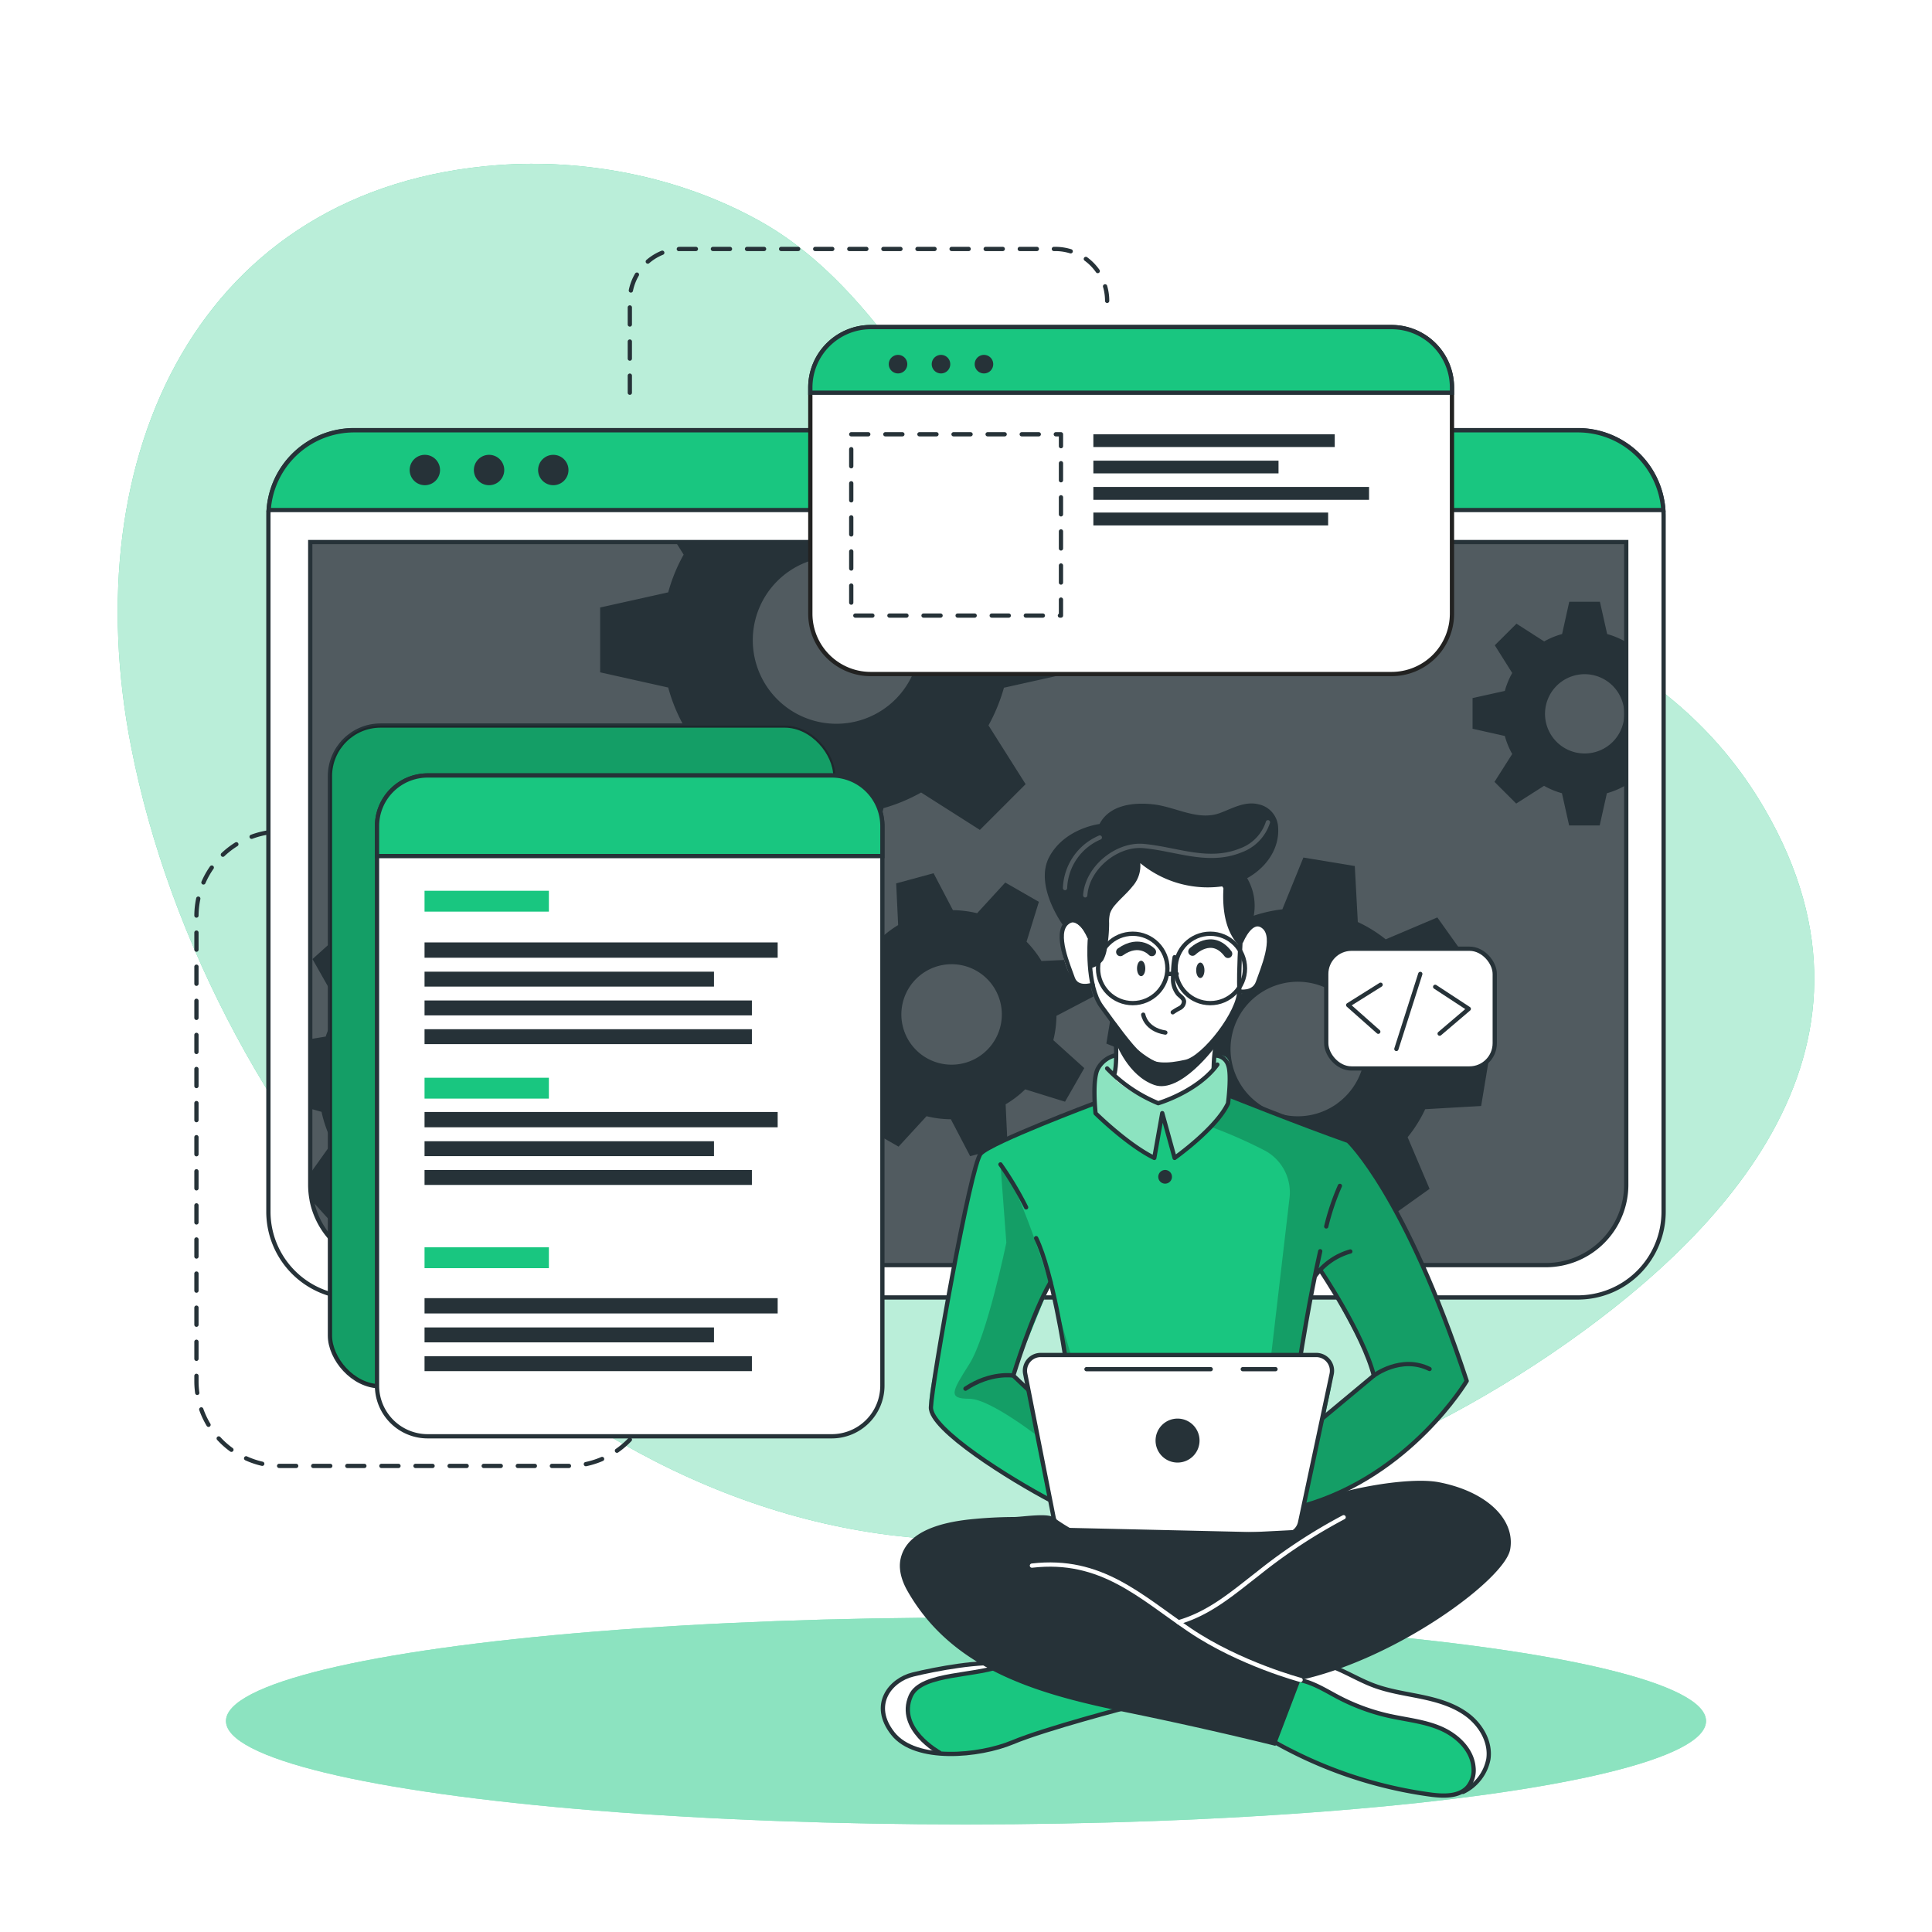 <svg class="animated" id="freepik_stories-developer-activity" xmlns="http://www.w3.org/2000/svg"
  viewBox="0 0 500 500" version="1.1" xmlns:xlink="http://www.w3.org/1999/xlink"
  xmlns:svgjs="http://svgjs.com/svgjs">
  <style>svg#freepik_stories-developer-activity:not(.animated) .animable {opacity:
    0;}svg#freepik_stories-developer-activity.animated #freepik--Lines--inject-1227 {animation: 3s
    Infinite linear floating;animation-delay: 0s;}svg#freepik_stories-developer-activity.animated
    #freepik--Graphics--inject-1227 {animation: 3s Infinite linear floating;animation-delay: 0s;}
    @keyframes floating { 0% { opacity: 1; transform: translateY(0px); } 50% { transform:
    translateY(-10px); } 100% { opacity: 1; transform: translateY(0px); } } </style>
  <g id="freepik--background-simple--inject-1227" class="animable"
    style="transform-origin: 250px 220.489px;">
    <path
      d="M456.55,209.11c-48.74-83.48-180.95-53.75-207.95-94.35C234.77,94,219.3,69.87,196.86,57.34c-21.39-12-46.19-16.21-67.81-14.63C51.84,48.36,19.11,117.44,33.94,193.3,53.74,294.49,143.44,397.86,250,398.58,305.74,399,359,379,400.7,350.87l.93-.63C443.33,321.85,493.77,272.84,456.55,209.11Z"
      style="fill: #19C680; transform-origin: 250px 220.489px;" id="elqqno84khszo" class="animable"></path>
    <g id="elb1vm2v0lk2">
      <path
        d="M456.55,209.11c-48.74-83.48-180.95-53.75-207.95-94.35C234.77,94,219.3,69.87,196.86,57.34c-21.39-12-46.19-16.21-67.81-14.63C51.84,48.36,19.11,117.44,33.94,193.3,53.74,294.49,143.44,397.86,250,398.58,305.74,399,359,379,400.7,350.87l.93-.63C443.33,321.85,493.77,272.84,456.55,209.11Z"
        style="fill: rgb(255, 255, 255); opacity: 0.7; transform-origin: 250px 220.489px;"
        class="animable" id="eln8spuc4hel"></path>
    </g>
  </g>
  <g id="freepik--Lines--inject-1227" class="animable"
    style="transform-origin: 168.685px 221.905px;">
    <path
      d="M78.19,215.18H72.77a21.93,21.93,0,0,0-21.93,21.93V357.45a21.93,21.93,0,0,0,21.93,21.93h74.36a21.93,21.93,0,0,0,21.93-21.93h0"
      style="fill: none; stroke: rgb(38, 50, 56); stroke-linecap: round; stroke-linejoin: round; stroke-width: 1.103px; stroke-dasharray: 4.412; transform-origin: 109.95px 297.28px;"
      id="elle1bgs5qft" class="animable"></path>
    <path d="M163,101.63V77.86A13.43,13.43,0,0,1,176.4,64.43h96.7a13.43,13.43,0,0,1,13.43,13.43h0"
      style="fill: none; stroke: rgb(38, 50, 56); stroke-linecap: round; stroke-linejoin: round; stroke-width: 1.103px; stroke-dasharray: 4.412; transform-origin: 224.765px 83.03px;"
      id="eljkwkga9pqz" class="animable"></path>
  </g>
  <g id="freepik--Shadow--inject-1227" class="animable" style="transform-origin: 250px 445.4px;">
    <ellipse cx="250" cy="445.4" rx="191.52" ry="26.76"
      style="fill: #19C680; transform-origin: 250px 445.4px;" id="elvl7zp73lf8" class="animable"></ellipse>
    <g id="elgeq2pawqps">
      <ellipse cx="250" cy="445.4" rx="191.52" ry="26.76"
        style="fill: rgb(255, 255, 255); opacity: 0.5; transform-origin: 250px 445.4px;"
        class="animable" id="el20l30zuu7xi"></ellipse>
    </g>
  </g>
  <g id="freepik--Window--inject-1227" class="animable" style="transform-origin: 250px 223.55px;">
    <path
      d="M430.54,133.52V313.58a22.2,22.2,0,0,1-22.19,22.2H91.65a22.2,22.2,0,0,1-22.19-22.2V133.52c0-.53,0-1,.07-1.56a22.18,22.18,0,0,1,22.12-20.64h316.7A22.18,22.18,0,0,1,430.47,132C430.52,132.48,430.54,133,430.54,133.52Z"
      style="fill: rgb(255, 255, 255); stroke: rgb(38, 50, 56); stroke-linecap: round; stroke-linejoin: round; stroke-width: 1.103px; transform-origin: 250px 223.55px;"
      id="elhbnzm8lmw4j" class="animable"></path>
    <path
      d="M80.26,140.28H420.87a0,0,0,0,1,0,0V306.61a20.8,20.8,0,0,1-20.8,20.8h-299a20.8,20.8,0,0,1-20.8-20.8V140.28a0,0,0,0,1,0,0Z"
      style="fill: rgb(38, 50, 56); transform-origin: 250.565px 233.845px;" id="elldxrrbc69m"
      class="animable"></path>
    <g id="el6f3ld6zfi18">
      <path
        d="M420.88,140.28V306.61a20.69,20.69,0,0,1-20.57,20.8H100.83a20.69,20.69,0,0,1-20.57-20.8V140.28Z"
        style="fill: rgb(255, 255, 255); opacity: 0.2; transform-origin: 250.57px 233.845px;"
        class="animable" id="eltvoknlbilkq"></path>
    </g>
    <path d="M430.47,132H69.53a22.18,22.18,0,0,1,22.12-20.64h316.7A22.18,22.18,0,0,1,430.47,132Z"
      style="fill: #19C680; stroke: rgb(38, 50, 56); stroke-miterlimit: 10; stroke-width: 1.103px; transform-origin: 250px 121.68px;"
      id="elycp2kdaz6x" class="animable"></path>
    <path d="M113.88,121.64a3.93,3.93,0,1,1-3.93-3.93A3.93,3.93,0,0,1,113.88,121.64Z"
      style="fill: rgb(38, 50, 56); transform-origin: 109.95px 121.64px;" id="elxd0wm3jxkm"
      class="animable"></path>
    <path d="M130.5,121.64a3.93,3.93,0,1,1-3.93-3.93A3.93,3.93,0,0,1,130.5,121.64Z"
      style="fill: rgb(38, 50, 56); transform-origin: 126.57px 121.64px;" id="elr6jhqb35s9"
      class="animable"></path>
    <circle cx="143.19" cy="121.64" r="3.93"
      style="fill: rgb(38, 50, 56); transform-origin: 143.19px 121.64px;" id="el55mcc0p1lo7"
      class="animable"></circle>
    <path
      d="M420.87,140.28V306.61a20.8,20.8,0,0,1-20.8,20.8h-299a20.8,20.8,0,0,1-20.4-16.76v-.06a21,21,0,0,1-.38-4V140.28Z"
      style="fill: none; stroke: rgb(38, 50, 56); stroke-miterlimit: 10; stroke-width: 1.103px; transform-origin: 250.58px 233.845px;"
      id="elglbsudbla1b" class="animable"></path>
    <path
      d="M420.55,166a20.94,20.94,0,0,0-4.62-1.91l-1.87-8.35h-7.94l-1.85,8.35a20.25,20.25,0,0,0-4.64,1.91l-7.17-4.59L386.85,167l4.51,7.17a20.35,20.35,0,0,0-1.91,4.64l-8.35,1.85v7.94l8.35,1.87a20,20,0,0,0,1.91,4.66l-4.59,7.22,5.62,5.61,7.21-4.59a20.39,20.39,0,0,0,4.63,1.92l1.86,8.34H414l1.86-8.34a20.78,20.78,0,0,0,4.62-1.92l.37.24V165.8Zm-10.44,29a10.26,10.26,0,1,1,10.26-10.25A10.25,10.25,0,0,1,410.11,195Z"
      style="fill: rgb(38, 50, 56); transform-origin: 400.975px 184.685px;" id="elhtszkye9stp"
      class="animable"></path>
    <path
      d="M277.45,174.05V157.31l-17.6-3.91a45.51,45.51,0,0,0-4-9.77l2.13-3.35h-83.1l2.05,3.26a43,43,0,0,0-4,9.76l-17.61,3.92V174l17.61,3.93a43.65,43.65,0,0,0,4,9.84l-9.67,15.21,11.85,11.84,15.2-9.68a44.38,44.38,0,0,0,9.77,4.05L208,226.74H224.7l3.94-17.59a44.64,44.64,0,0,0,9.74-4.05l15.21,9.68,11.84-11.84-9.61-15.21a45.87,45.87,0,0,0,4-9.75Zm-61,13.26a21.63,21.63,0,1,1,21.63-21.63A21.62,21.62,0,0,1,216.45,187.31Z"
      style="fill: rgb(38, 50, 56); transform-origin: 216.385px 183.51px;" id="elgeke5pbqnya"
      class="animable"></path>
    <path
      d="M166.38,289l.71-13.29-13.77-3.88a37.21,37.21,0,0,0-2.82-7.9l8.32-11.68-8.92-9.89-12.46,7a36.51,36.51,0,0,0-7.59-3.63l-2.38-14.12L114.19,231l-3.84,13.81a35,35,0,0,0-7.9,2.8l-11.67-8.31-9.91,8.91,7.06,12.47a35,35,0,0,0-3.64,7.58l-4,.66v18l2.92.82A34.6,34.6,0,0,0,86,295.65l-5.74,8.05.38,6.89v.06l5.93,6.57,12.48-7.05a34.66,34.66,0,0,0,7.61,3.67L109,327.4h0l.11.57,13.28.7.35-1.27h0l3.49-12.53a35.53,35.53,0,0,0,7.94-2.8l11.65,8.3,9.9-8.9-7-12.48a34.53,34.53,0,0,0,3.59-7.57Zm-35.27-20.75a17.2,17.2,0,1,0-1.28,24.28A17.2,17.2,0,0,0,131.11,268.29Z"
      style="fill: rgb(38, 50, 56); transform-origin: 123.675px 279.835px;" id="elx9jzusyg0a"
      class="animable"></path>
    <path
      d="M272.6,269.19a27.25,27.25,0,0,0,.81-6.29l9.55-5-2.64-9.69-10.78.5a27.27,27.27,0,0,0-3.87-5l3.19-10.31-8.7-5-7.28,7.94a28.8,28.8,0,0,0-6.27-.8l-5-9.55-9.68,2.63.51,10.79a27.24,27.24,0,0,0-5,3.87l-10.32-3.19-5,8.69,8,7.27a26,26,0,0,0-.79,6.27l-9.57,5,2.64,9.68,10.8-.51a25.39,25.39,0,0,0,3.85,5l-3.21,10.26,8.71,5,7.24-7.88a26.12,26.12,0,0,0,6.29.79l5,9.56,9.68-2.63-.43-9.22-.07-1.58a26.41,26.41,0,0,0,5.06-3.87l10.31,3.2,4.26-7.44.72-1.26Zm-22.87,5.88a13,13,0,1,1,9.1-15.9A13,13,0,0,1,249.73,275.07Z"
      style="fill: rgb(38, 50, 56); transform-origin: 246.36px 262.605px;" id="elxgiyzedhrqp"
      class="animable"></path>
    <path
      d="M383.32,286.23l2.2-13.3-13.46-5.41a35.27,35.27,0,0,0-1.93-8.3l9.69-10.79-7.84-11-13.36,5.67a35.38,35.38,0,0,0-7.22-4.48l-.78-14.49-13.3-2.2-5.45,13.4a37.15,37.15,0,0,0-8.27,1.95l-10.82-9.69-10.95,7.84,5.68,13.35a36.24,36.24,0,0,0-4.05,6.29c-.15.31-.31.62-.45.93l-14.48.8-2.21,13.28,2.18.88,11.28,4.55a35.18,35.18,0,0,0,1.93,8.26L292,294.63l7.85,11,13.35-5.7a35.06,35.06,0,0,0,7.21,4.52l.75,14.42,13.29,2.2,5.44-13.3a35.13,35.13,0,0,0,8.28-1.94l10.8,9.69,11-7.85-5.68-13.36a34.78,34.78,0,0,0,4.55-7.25Zm-37.3-.6a17.41,17.41,0,1,1,4-24.29A17.41,17.41,0,0,1,346,285.63Z"
      style="fill: rgb(38, 50, 56); transform-origin: 335.92px 271.5px;" id="elbak2xuxnx55"
      class="animable"></path>
  </g>
  <g id="freepik--Graphics--inject-1227" class="animable"
    style="transform-origin: 236.115px 228.18px;">
    <rect x="85.39" y="187.77" width="130.8" height="171.01" rx="13.11"
      style="fill: #19C680; stroke: rgb(38, 50, 56); stroke-miterlimit: 10; stroke-width: 1.103px; transform-origin: 150.79px 273.275px;"
      id="elnoq2o25ybe" class="animable"></rect>
    <g id="eldlonwlwgehh">
      <rect x="85.39" y="187.77" width="130.8" height="171.01" rx="13.11"
        style="opacity: 0.2; transform-origin: 150.79px 273.275px;" class="animable"
        id="elv5hrq3nz68h"></rect>
    </g>
    <path
      d="M228.36,213.8V358.59a13.11,13.11,0,0,1-13.11,13.12H110.67a13.11,13.11,0,0,1-13.1-13.12V213.8a13.11,13.11,0,0,1,13.1-13.11H215.25A13.11,13.11,0,0,1,228.36,213.8Z"
      style="fill: rgb(255, 255, 255); stroke: rgb(38, 50, 56); stroke-linecap: round; stroke-linejoin: round; stroke-width: 1.103px; transform-origin: 162.965px 286.2px;"
      id="eljbir43pr6ca" class="animable"></path>
    <path
      d="M228.36,213.8v7.75H97.57V213.8a13.11,13.11,0,0,1,13.1-13.11H215.25A13.11,13.11,0,0,1,228.36,213.8Z"
      style="fill: #19C680; stroke: rgb(38, 50, 56); stroke-miterlimit: 10; stroke-width: 1.103px; transform-origin: 162.965px 211.12px;"
      id="elh18o3rt1kmm" class="animable"></path>
    <rect x="109.87" y="230.53" width="32.18" height="5.4"
      style="fill: #19C680; transform-origin: 125.96px 233.23px;" id="elqukjq44tpss"
      class="animable"></rect>
    <rect x="109.87" y="278.92" width="32.18" height="5.4"
      style="fill: #19C680; transform-origin: 125.96px 281.62px;" id="eljvstkbfwp7j"
      class="animable"></rect>
    <rect x="109.87" y="322.8" width="32.18" height="5.4"
      style="fill: #19C680; transform-origin: 125.96px 325.5px;" id="elaeb61a2nzt5" class="animable"></rect>
    <rect x="109.87" y="243.9" width="91.39" height="3.96"
      style="fill: rgb(38, 50, 56); transform-origin: 155.565px 245.88px;" id="eldbo22cg4e1g"
      class="animable"></rect>
    <rect x="109.87" y="251.47" width="74.91" height="3.86"
      style="fill: rgb(38, 50, 56); transform-origin: 147.325px 253.4px;" id="el5z6hl00ld8u"
      class="animable"></rect>
    <rect x="109.87" y="258.92" width="84.72" height="3.86"
      style="fill: rgb(38, 50, 56); transform-origin: 152.23px 260.85px;" id="elhmynjt0n7xr"
      class="animable"></rect>
    <rect x="109.87" y="266.36" width="84.72" height="3.86"
      style="fill: rgb(38, 50, 56); transform-origin: 152.23px 268.29px;" id="eli6lgt5cgsdk"
      class="animable"></rect>
    <rect x="109.87" y="287.78" width="91.39" height="3.96"
      style="fill: rgb(38, 50, 56); transform-origin: 155.565px 289.76px;" id="elkgyyqjst6eb"
      class="animable"></rect>
    <rect x="109.87" y="295.35" width="74.91" height="3.86"
      style="fill: rgb(38, 50, 56); transform-origin: 147.325px 297.28px;" id="elzr03u2p3q5"
      class="animable"></rect>
    <rect x="109.87" y="302.8" width="84.72" height="3.86"
      style="fill: rgb(38, 50, 56); transform-origin: 152.23px 304.73px;" id="eludj1l3b04aq"
      class="animable"></rect>
    <rect x="109.87" y="335.96" width="91.39" height="3.96"
      style="fill: rgb(38, 50, 56); transform-origin: 155.565px 337.94px;" id="el7yuepnx7r8i"
      class="animable"></rect>
    <rect x="109.87" y="343.54" width="74.91" height="3.86"
      style="fill: rgb(38, 50, 56); transform-origin: 147.325px 345.47px;" id="eld6dsytwo8w8"
      class="animable"></rect>
    <rect x="109.87" y="350.99" width="84.72" height="3.86"
      style="fill: rgb(38, 50, 56); transform-origin: 152.23px 352.92px;" id="eli519qmtincd"
      class="animable"></rect>
    <path
      d="M375.77,100.29v58.52a15.63,15.63,0,0,1-15.64,15.63H225.35a15.63,15.63,0,0,1-15.64-15.63V100.29a15.65,15.65,0,0,1,15.64-15.64H360.13A15.64,15.64,0,0,1,375.77,100.29Z"
      style="fill: rgb(255, 255, 255); stroke: rgb(34, 34, 33); stroke-miterlimit: 10; stroke-width: 1.103px; transform-origin: 292.74px 129.545px;"
      id="ell4csw4izaq" class="animable"></path>
    <path
      d="M375.77,100.29v1.34H209.71v-1.34a15.65,15.65,0,0,1,15.64-15.64H360.13A15.64,15.64,0,0,1,375.77,100.29Z"
      style="fill: #19C680; stroke: rgb(38, 50, 56); stroke-miterlimit: 10; stroke-width: 1.103px; transform-origin: 292.74px 93.14px;"
      id="elsp4fpsnxhor" class="animable"></path>
    <path d="M234.11,95.94a2.4,2.4,0,1,1,0-3.39A2.41,2.41,0,0,1,234.11,95.94Z"
      style="fill: rgb(38, 50, 56); transform-origin: 232.409px 94.245px;" id="el3qnuag4k1n8"
      class="animable"></path>
    <path d="M245.23,95.94a2.4,2.4,0,1,1,0-3.39A2.41,2.41,0,0,1,245.23,95.94Z"
      style="fill: rgb(38, 50, 56); transform-origin: 243.529px 94.245px;" id="elxnasfpitbkp"
      class="animable"></path>
    <path d="M256.35,95.94a2.4,2.4,0,1,1,0-3.39A2.41,2.41,0,0,1,256.35,95.94Z"
      style="fill: rgb(38, 50, 56); transform-origin: 254.649px 94.245px;" id="elgf7bh9gcw8o"
      class="animable"></path>
    <rect x="220.3" y="112.39" width="54.28" height="46.92"
      style="fill: none; stroke: rgb(38, 50, 56); stroke-linecap: round; stroke-linejoin: round; stroke-width: 1.103px; stroke-dasharray: 4.412; transform-origin: 247.44px 135.85px;"
      id="elf0w2mgw8dr" class="animable"></rect>
    <rect x="282.96" y="112.39" width="62.47" height="3.3"
      style="fill: rgb(38, 50, 56); transform-origin: 314.195px 114.04px;" id="elx7352ybpzkm"
      class="animable"></rect>
    <rect x="282.96" y="119.22" width="47.92" height="3.29"
      style="fill: rgb(38, 50, 56); transform-origin: 306.92px 120.865px;" id="eli6nnjbligx9"
      class="animable"></rect>
    <rect x="282.96" y="126.02" width="71.35" height="3.33"
      style="fill: rgb(38, 50, 56); transform-origin: 318.635px 127.685px;" id="el6d5pf13440p"
      class="animable"></rect>
    <rect x="282.96" y="132.65" width="60.76" height="3.33"
      style="fill: rgb(38, 50, 56); transform-origin: 313.34px 134.315px;" id="elht9nq39eoak"
      class="animable"></rect>
    <rect x="343.23" y="245.53" width="43.61" height="30.99" rx="6.53"
      style="fill: rgb(255, 255, 255); stroke: rgb(38, 50, 56); stroke-linecap: round; stroke-linejoin: round; stroke-width: 1.103px; transform-origin: 365.035px 261.025px;"
      id="elk0heiviy0ki" class="animable"></rect>
    <polyline points="357.3 254.85 348.91 260.11 356.7 267.01"
      style="fill: none; stroke: rgb(38, 50, 56); stroke-linecap: round; stroke-linejoin: round; stroke-width: 1.103px; transform-origin: 353.105px 260.93px;"
      id="elqk8mmeaopnf" class="animable"></polyline>
    <polyline points="372.58 267.51 380.12 261.09 371.42 255.39"
      style="fill: none; stroke: rgb(38, 50, 56); stroke-linecap: round; stroke-linejoin: round; stroke-width: 1.103px; transform-origin: 375.77px 261.45px;"
      id="elx8dpraloig" class="animable"></polyline>
    <line x1="361.38" y1="271.47" x2="367.57" y2="252.05"
      style="fill: none; stroke: rgb(38, 50, 56); stroke-linecap: round; stroke-linejoin: round; stroke-width: 1.103px; transform-origin: 364.475px 261.76px;"
      id="el812s8gpfqn" class="animable"></line>
  </g>
  <g id="freepik--Character--inject-1227" class="animable"
    style="transform-origin: 309.678px 336.317px;">
    <path
      d="M296.86,440.47s-29,8.31-33.05,9.75c-3.68,1.3-13.66,4.8-21.15,3.71a15.89,15.89,0,0,1-2.14-.46c-7.59-2.26-11-4.37-12-9.14s2.78-8.29,6.42-10.54,23.38-4.6,23.38-4.6l4.77,1.4h0Z"
      style="fill: #19C680; transform-origin: 262.608px 441.664px;" id="el4euajh5ql14"
      class="animable"></path>
    <path
      d="M242.66,453.93a15.89,15.89,0,0,1-2.14-.46c-7.59-2.26-11-4.37-12-9.14s2.78-8.29,6.42-10.54,23.38-4.6,23.38-4.6l4.77,1.4c-4.32,2-20.4,3.09-23.91,5.11s-5.2,5.82-3.13,11C237.16,449.4,240.12,452.05,242.66,453.93Z"
      style="fill: rgb(255, 255, 255); transform-origin: 245.723px 441.56px;" id="el8l013hecxn"
      class="animable"></path>
    <path
      d="M292.5,441.65s-21.78,5.64-30.42,9.25-25.11,5.19-31-2.25-.68-13.86,5.19-15.29,17.74-3.68,24.22-2.77"
      style="fill: none; stroke: rgb(38, 50, 56); stroke-linecap: round; stroke-linejoin: round; stroke-width: 1.103px; transform-origin: 260.496px 442.151px;"
      id="el51mea7bnus5" class="animable"></path>
    <path d="M243.09,453.54s-11.08-6.08-7.4-14.6c2.72-6.28,17.5-4.92,24.82-8.35"
      style="fill: none; stroke: rgb(38, 50, 56); stroke-linecap: round; stroke-linejoin: round; stroke-width: 1.103px; transform-origin: 247.726px 442.065px;"
      id="elxp6kqcraouc" class="animable"></path>
    <path
      d="M385.19,455.28c-.3,3-1.35,5.81-4.35,7.58-2,1.18-4.84,1.88-8.91,1.84-10.17-.13-29.29-7.4-29.29-7.4l-17.9-9.9,9.31-14.73,2.55-4,6.58,1.48s5.45,3.09,10.93,5.55,18.79,3,23.48,6.77S385.7,450.34,385.19,455.28Z"
      style="fill: #19C680; transform-origin: 354.99px 446.686px;" id="elq196axoo1eb"
      class="animable"></path>
    <path
      d="M385.19,455.28c-.3,3-1.35,5.81-4.35,7.58a13.39,13.39,0,0,0-.5-8.94c-2-4.49-8.51-8.45-17.07-9.11s-15.11-4.66-18.54-6.45c-2.68-1.39-8.33-4.43-10.68-5.69l2.55-4,6.58,1.48s5.45,3.09,10.93,5.55,18.79,3,23.48,6.77S385.7,450.34,385.19,455.28Z"
      style="fill: rgb(255, 255, 255); transform-origin: 359.645px 445.765px;" id="el5ft4b1wphnk"
      class="animable"></path>
    <path
      d="M328.71,450.18a112.86,112.86,0,0,0,41.9,14.31c3.26.39,7.05.45,9.23-2a6.82,6.82,0,0,0,1.5-5.11c-.39-4.6-4.26-8.24-8.5-10.07s-8.91-2.25-13.42-3.26a53.38,53.38,0,0,1-12.9-4.72c-3.24-1.69-6.37-3.74-9.94-4.5s-7.82.16-9.73,3.28"
      style="fill: none; stroke: rgb(38, 50, 56); stroke-linecap: round; stroke-linejoin: round; stroke-width: 1.103px; transform-origin: 354.118px 449.635px;"
      id="elftl3keps5bj" class="animable"></path>
    <path
      d="M378.64,463.74a11.92,11.92,0,0,0,6.55-8.46c.65-4.33-1.82-8.69-5.29-11.35s-7.82-3.92-12.11-4.81S359.11,437.63,355,436c-6.27-2.46-12.46-7.3-19-5.57"
      style="fill: none; stroke: rgb(38, 50, 56); stroke-linecap: round; stroke-linejoin: round; stroke-width: 1.103px; transform-origin: 360.647px 446.902px;"
      id="elwmc23ilpza" class="animable"></path>
    <path
      d="M348.91,295.26l-30.29-11.52-.38-.15s.11-.8.2-2c.19-2.42.29-6.36-.85-7.69-1.69-2-6.47-.32-11.14-2.46s-13.3,1.69-13.3,1.69-6.24-1.15-9,3.35c-1.4,3.63-.92,9-.92,9l-.57.2c-3.61,1.35-23.25,8.74-27.4,11.71-4.59,3.25-9.67,36.62-11.3,46.42s-4.53,18.63-3.06,22,22.57,19.62,34.71,23.81,55.19,3,55.19,3,.7-.19,1.95-.59c7.28-2.34,33.11-12,46.82-34.68C379.59,357.39,366.31,313.86,348.91,295.26Zm-81.84,56.13c-2.23,1.58-1,7.7-1,7.7l-3.79-3.34,9.52-23.41,4.06,18S269.3,349.82,267.07,351.39Zm76.16,14.87c-1.05.54,3-10.71,1.08-13.26s-7.71-2.31-7.71-2.31l.49-3.07,3.43-17.6,1.14-1.35s11.78,20.19,13.89,27.31C355.55,356,342.71,366.26,343.23,366.26Z"
      style="fill: #19C680; transform-origin: 310.033px 331.783px;" id="el00o9awyq42hqd"
      class="animable"></path>
    <path
      d="M291.72,222.25l-15.64,16.6s-2.15,1.91-1.3,6.72,2.85,9,4.36,9.28a21.37,21.37,0,0,0,3.62.32s3.35,7.26,5.73,10.11c0,0,.82,11.21.38,14.32,0,0,5.62,4.91,10.91,5.53s13.46-7.48,13.46-7.48l2-9.92s4.8-7.28,5.12-9.22,2.52-1.44,3.6-2.4,3.57-5.23,4-9.27.44-8.68-4.25-7.32c-4.07-1.09-1.52-9.69-1.52-9.69l-7.15-6.3Z"
      style="fill: rgb(255, 255, 255); transform-origin: 301.36px 253.707px;" id="elcuaxpjyy90k"
      class="animable"></path>
    <g id="eldru7fed2zom">
      <path
        d="M318.62,283.74a17.67,17.67,0,0,1-.81,1.81c-2.58,4.86-13.82,14.13-13.82,14.13l-3.4-10.45-1.86,10.45c-3.75-1.64-15.19-11.55-15.19-11.55s-.39-.93-.86-2.38l.57-.2s-.48-5.41.92-9c2.74-4.5,9-3.35,9-3.35s8.63-3.83,13.3-1.69,9.45.48,11.14,2.46.65,9.66.65,9.66Z"
        style="fill: rgb(255, 255, 255); opacity: 0.5; transform-origin: 300.65px 285.27px;"
        class="animable" id="ela5uat91gs2q"></path>
    </g>
    <g id="ellr6n4m0oaeg">
      <path
        d="M348.91,295.26l-30.29-11.52-.38-.15s.11-.8.2-2l-.63,3.93-4.48,6.08a124,124,0,0,1,14,6.16A12.28,12.28,0,0,1,333.73,310l-5.58,47.75-2.29,27.11,6.91,7.17c7.28-2.34,33.11-12,46.82-34.68C379.59,357.39,366.31,313.86,348.91,295.26Zm-5.68,71c-1.05.54,3-10.71,1.08-13.26s-7.71-2.31-7.71-2.31l.49-3.07,3.43-17.6,1.14-1.35s11.78,20.19,13.89,27.31C355.55,356,342.71,366.26,343.23,366.26Z"
        style="opacity: 0.2; transform-origin: 346.46px 336.81px;" class="animable"
        id="elp4wiyce2qra"></path>
    </g>
    <g id="el9ia6o35fjgt">
      <path
        d="M277.87,353l-4.71-15.74s-8.45-28.81-14.24-35.91l1.52,20.26s-5,24.2-9.57,31.39-5.59,9,0,9,19.2,10.84,19.2,10.84l-1.05-9ZM266,359.09l-3.79-3.34,9.52-23.41,4.06,18s-6.52-.49-8.75,1.08S266,359.09,266,359.09Z"
        style="opacity: 0.2; transform-origin: 262.46px 337.095px;" class="animable"
        id="elq9br26ol8z"></path>
    </g>
    <path d="M288.49,265.28s.86,8.49,0,12.37"
      style="fill: none; stroke: rgb(38, 50, 56); stroke-linecap: round; stroke-linejoin: round; stroke-width: 1.103px; transform-origin: 288.681px 271.465px;"
      id="ela4r835z5x6o" class="animable"></path>
    <path d="M314.11,276.51a36.53,36.53,0,0,1,.94-8.11"
      style="fill: none; stroke: rgb(38, 50, 56); stroke-linecap: round; stroke-linejoin: round; stroke-width: 1.103px; transform-origin: 314.58px 272.455px;"
      id="elk31glclq7f" class="animable"></path>
    <path
      d="M316.38,228.58s5.14,6.45,4.87,11.33-.65,10.66-.52,16.32-9.09,17.52-13.83,18.57-8.82,1.32-11.85-1.71-6.06-7.24-10-12.64-3-17.25-3-17.25"
      style="fill: none; stroke: rgb(38, 50, 56); stroke-linecap: round; stroke-linejoin: round; stroke-width: 1.103px; transform-origin: 301.606px 252.052px;"
      id="el4ttenggp2sr" class="animable"></path>
    <path
      d="M304,247.71a26.82,26.82,0,0,0-.4,5.37,6.05,6.05,0,0,0,1.32,4.2c.57.58,1.39,1.05,1.5,1.85a2,2,0,0,1-1.06,1.75,15.55,15.55,0,0,0-1.85,1.1"
      style="fill: none; stroke: rgb(38, 50, 56); stroke-linecap: round; stroke-linejoin: round; stroke-width: 1.103px; transform-origin: 304.965px 254.845px;"
      id="el7cpv2d9z42c" class="animable"></path>
    <path d="M295.87,262.6s.59,3.83,5.72,4.63"
      style="fill: none; stroke: rgb(38, 50, 56); stroke-linecap: round; stroke-linejoin: round; stroke-width: 1.103px; transform-origin: 298.73px 264.915px;"
      id="el8nu4nkqr4ka" class="animable"></path>
    <path
      d="M296.4,250.63c0,1.11-.48,2-1.07,2s-1.07-.89-1.07-2,.48-2,1.07-2S296.4,249.53,296.4,250.63Z"
      style="fill: rgb(38, 50, 56); transform-origin: 295.33px 250.63px;" id="elts24890qguk"
      class="animable"></path>
    <path
      d="M311.71,251.11c0,1.11-.48,2-1.07,2s-1.07-.9-1.07-2,.48-2,1.07-2S311.71,250,311.71,251.11Z"
      style="fill: rgb(38, 50, 56); transform-origin: 310.64px 251.11px;" id="el628c5dnlpqx"
      class="animable"></path>
    <path d="M308.62,246.26s5-5,9.19.58"
      style="fill: none; stroke: rgb(38, 50, 56); stroke-linecap: round; stroke-linejoin: round; stroke-width: 2.206px; transform-origin: 313.215px 245.52px;"
      id="el954btv5pine" class="animable"></path>
    <path d="M298.09,246.36s-3.16-3.54-8.14,0"
      style="fill: none; stroke: rgb(38, 50, 56); stroke-linecap: round; stroke-linejoin: round; stroke-width: 2.206px; transform-origin: 294.02px 245.573px;"
      id="elq13eqqo2qvr" class="animable"></path>
    <path
      d="M288.87,270s3.05,8.4,9.86,10.79,15.85-10,15.85-10l-.47-1.61s-5.93,7.7-12.52,6.39-13.1-10.25-13.1-10.25Z"
      style="fill: rgb(38, 50, 56); transform-origin: 301.535px 273.208px;" id="elby3etelyx5r"
      class="animable"></path>
    <path d="M282.76,254.85s-4.06,1.43-5.14-1.73-4.78-11.49-1.54-14.27,5.84,3.67,5.84,3.67"
      style="fill: none; stroke: rgb(38, 50, 56); stroke-linecap: round; stroke-linejoin: round; stroke-width: 1.103px; transform-origin: 278.769px 246.664px;"
      id="elh6pc3fs4oy" class="animable"></path>
    <path d="M320.72,256.57s3.77.76,4.85-2.4,4.78-11.49,1.54-14.27-5.84,3.67-5.84,3.67"
      style="fill: none; stroke: rgb(38, 50, 56); stroke-linecap: round; stroke-linejoin: round; stroke-width: 1.103px; transform-origin: 324.566px 247.927px;"
      id="el1pssrfo2bi2" class="animable"></path>
    <path
      d="M281.92,250.63a5.62,5.62,0,0,0,3.56-2.1,8.74,8.74,0,0,0,1-3.19,37.59,37.59,0,0,0,.56-6.44,8.81,8.81,0,0,1,.23-2.51,6.6,6.6,0,0,1,1.36-2.23c1.41-1.66,3.12-3.06,4.47-4.78a8,8,0,0,0,2-6,27.45,27.45,0,0,0,22.47,5.81c7.15-1.4,14-7.67,13.17-15.55a6.37,6.37,0,0,0-5-5.48c-3.53-.88-6.7,1-9.9,2.21-5.83,2.2-11.54-1.58-17.43-2.21-5-.55-11.23.08-13.85,5.09,0,0-9,1.06-13,8.5s3.57,17.73,3.57,17.73,3-3.68,6.93,3.76Z"
      style="fill: rgb(38, 50, 56); transform-origin: 300.601px 229.282px;" id="elwuknq5j388s"
      class="animable"></path>
    <path
      d="M317,226.68s-2.34,12.2,3.77,18.11c0,0,1.34-3.67,2.69-4.57a14.13,14.13,0,0,0-1.07-13.54C317.87,219.58,317,226.68,317,226.68Z"
      style="fill: rgb(38, 50, 56); transform-origin: 320.631px 234.157px;" id="ell1tblu4dt4"
      class="animable"></path>
    <g id="el6mbqfky9xb">
      <path
        d="M328.14,212.8a11.49,11.49,0,0,1-7,7.27c-8.48,3.46-16.71-.37-25.21-1.12-6.93-.62-14.58,5.64-15.07,12.76"
        style="fill: none; stroke: rgb(255, 255, 255); stroke-linecap: round; stroke-linejoin: round; stroke-width: 1.103px; opacity: 0.2; transform-origin: 304.5px 222.255px;"
        class="animable" id="elht3nlxb8xd7"></path>
    </g>
    <g id="elzqv7wjgqe39">
      <path d="M275.63,229.83a14.81,14.81,0,0,1,9-13.08"
        style="fill: none; stroke: rgb(255, 255, 255); stroke-linecap: round; stroke-linejoin: round; stroke-width: 1.103px; opacity: 0.2; transform-origin: 280.13px 223.29px;"
        class="animable" id="el7o1ba2ri7oh"></path>
    </g>
    <path d="M286.53,276.51a38.71,38.71,0,0,0,13.21,9s10.15-2.95,15.31-10"
      style="fill: none; stroke: rgb(38, 50, 56); stroke-linecap: round; stroke-linejoin: round; stroke-width: 1.103px; transform-origin: 300.79px 280.51px;"
      id="el0h989nnc85gt" class="animable"></path>
    <g id="el5awy0xgz32g">
      <circle cx="293.15" cy="250.63" r="8.98"
        style="fill: none; stroke: rgb(38, 50, 56); stroke-linecap: round; stroke-linejoin: round; stroke-width: 1.103px; transform-origin: 293.15px 250.63px; transform: rotate(-24.64deg);"
        class="animable" id="elpcxto0ame9"></circle>
    </g>
    <g id="el9art846afmq">
      <circle cx="313.22" cy="250.63" r="8.98"
        style="fill: none; stroke: rgb(38, 50, 56); stroke-linecap: round; stroke-linejoin: round; stroke-width: 1.103px; transform-origin: 313.22px 250.63px; transform: rotate(-7deg);"
        class="animable" id="ela9nahdmj1f"></circle>
    </g>
    <path
      d="M288.49,273.16a7,7,0,0,0-4.33,3.35c-1.59,2.8-.63,11.61-.63,11.61s8.21,8.12,15.2,11.55l2.06-11.59,3.2,11.59s10.82-7.65,13.82-14.12c0,0,1-7.55,0-10a3.47,3.47,0,0,0-3.23-2.37"
      style="fill: none; stroke: rgb(38, 50, 56); stroke-linecap: round; stroke-linejoin: round; stroke-width: 1.103px; transform-origin: 300.749px 286.415px;"
      id="el3y8ilvodsvb" class="animable"></path>
    <path d="M275.63,350.7s-3.21-21.5-7.48-30.27"
      style="fill: none; stroke: rgb(38, 50, 56); stroke-linecap: round; stroke-linejoin: round; stroke-width: 1.103px; transform-origin: 271.89px 335.565px;"
      id="elre8dbrdyco" class="animable"></path>
    <path d="M258.92,301.35a87,87,0,0,1,6.64,11.11"
      style="fill: none; stroke: rgb(38, 50, 56); stroke-linecap: round; stroke-linejoin: round; stroke-width: 1.103px; transform-origin: 262.24px 306.905px;"
      id="elakzg0gn5pq" class="animable"></path>
    <path d="M343.23,317.4a62.1,62.1,0,0,1,3.53-10.49"
      style="fill: none; stroke: rgb(38, 50, 56); stroke-linecap: round; stroke-linejoin: round; stroke-width: 1.103px; transform-origin: 344.995px 312.155px;"
      id="elogoexvarie" class="animable"></path>
    <path d="M336.6,350.7s2.31-14.74,5.07-26.88"
      style="fill: none; stroke: rgb(38, 50, 56); stroke-linecap: round; stroke-linejoin: round; stroke-width: 1.103px; transform-origin: 339.135px 337.26px;"
      id="elul5781o2w7" class="animable"></path>
    <path d="M340.52,330a17,17,0,0,1,8.94-6.12"
      style="fill: none; stroke: rgb(38, 50, 56); stroke-linecap: round; stroke-linejoin: round; stroke-width: 1.103px; transform-origin: 344.99px 326.94px;"
      id="elah7p173h3ra" class="animable"></path>
    <path
      d="M318.25,283.59s18.63,7.45,30.66,11.68c0,0,14.8,13.91,30.67,62.12,0,0-14.54,24.46-42.2,32.3"
      style="fill: none; stroke: rgb(38, 50, 56); stroke-linecap: round; stroke-linejoin: round; stroke-width: 1.103px; transform-origin: 348.915px 336.64px;"
      id="elxko08o7egeg" class="animable"></path>
    <path d="M342.18,367.13,355.55,356s7.07-5.37,14.42-1.7"
      style="fill: none; stroke: rgb(38, 50, 56); stroke-linecap: round; stroke-linejoin: round; stroke-width: 1.103px; transform-origin: 356.075px 360.074px;"
      id="elzb0e5an9f08" class="animable"></path>
    <path d="M341.67,328.67S352.72,345,355.55,356"
      style="fill: none; stroke: rgb(38, 50, 56); stroke-linecap: round; stroke-linejoin: round; stroke-width: 1.103px; transform-origin: 348.61px 342.335px;"
      id="eltfmxnlf6gp" class="animable"></path>
    <path d="M266.15,359.71,262.24,356s-5.8-1-12.38,3.39"
      style="fill: none; stroke: rgb(38, 50, 56); stroke-linecap: round; stroke-linejoin: round; stroke-width: 1.103px; transform-origin: 258.005px 357.806px;"
      id="elv2swz8xriw" class="animable"></path>
    <path d="M262.24,356s4.86-16,9.65-24.19"
      style="fill: none; stroke: rgb(38, 50, 56); stroke-linecap: round; stroke-linejoin: round; stroke-width: 1.103px; transform-origin: 267.065px 343.905px;"
      id="el7634pafa06u" class="animable"></path>
    <path
      d="M283.25,285.55s-26.81,10.06-29.44,13-12.62,59.19-12.89,65.63c-.23,5.76,20.65,18.69,31,24.14"
      style="fill: none; stroke: rgb(38, 50, 56); stroke-linecap: round; stroke-linejoin: round; stroke-width: 1.103px; transform-origin: 262.084px 336.935px;"
      id="el4rpqk9poylp" class="animable"></path>
    <path d="M303.3,304.56a1.77,1.77,0,1,1-1.77-1.77A1.76,1.76,0,0,1,303.3,304.56Z"
      style="fill: rgb(38, 50, 56); transform-origin: 301.53px 304.56px;" id="elv7cmlfmzgle"
      class="animable"></path>
    <path
      d="M334.32,398.78h-61a1.43,1.43,0,0,1-1.43-1.43h0a1.43,1.43,0,0,1,1.43-1.43h61a1.43,1.43,0,0,1,1.43,1.43h0A1.43,1.43,0,0,1,334.32,398.78Z"
      style="fill: rgb(38, 50, 56); transform-origin: 303.82px 397.35px;" id="el218bu0kwm3a"
      class="animable"></path>
    <path
      d="M336.46,394l8.17-38.4a4.08,4.08,0,0,0-4-4.93h-71.3a4.08,4.08,0,0,0-4,4.88l7.33,37.12a4.08,4.08,0,0,0,3.91,3.29l55.79,1.28A4.1,4.1,0,0,0,336.46,394Z"
      style="fill: rgb(255, 255, 255); stroke: rgb(38, 50, 56); stroke-linecap: round; stroke-linejoin: round; stroke-width: 1.103px; transform-origin: 304.985px 373.956px;"
      id="el2motresu3n" class="animable"></path>
    <path d="M310.44,372.83a5.69,5.69,0,1,1-5.69-5.7A5.69,5.69,0,0,1,310.44,372.83Z"
      style="fill: rgb(38, 50, 56); transform-origin: 304.75px 372.82px;" id="elicgh4tapr5k"
      class="animable"></path>
    <line x1="321.63" y1="354.34" x2="330.1" y2="354.34"
      style="fill: none; stroke: rgb(38, 50, 56); stroke-linecap: round; stroke-linejoin: round; stroke-width: 1.103px; transform-origin: 325.865px 354.34px;"
      id="eltq3uux1q2nb" class="animable"></line>
    <line x1="281.18" y1="354.34" x2="313.33" y2="354.34"
      style="fill: none; stroke: rgb(38, 50, 56); stroke-linecap: round; stroke-linejoin: round; stroke-width: 1.103px; transform-origin: 297.255px 354.34px;"
      id="elsfgb4qltdk" class="animable"></line>
    <path
      d="M336.6,434.77l-6.5,17.06s-16.58-4.18-37.81-8.53c-22.21-4.55-45.4-10.44-57.43-31.55-1.46-2.57-2.44-5.61-1.75-8.49,1.73-7.29,11.22-9.27,17.47-10a113.92,113.92,0,0,1,11.83-.66c2,0,8.65-1.09,10.26.1a47.14,47.14,0,0,0,7.71,4.57c3.55,1.51,55.37-1.35,55.37-1.35a18.59,18.59,0,0,0,1.63-6.23c8.15-4.14,27-7.64,35-6.09,12.53,2.43,19.84,9.74,18.45,17.4S361.76,429.2,336.6,434.77Z"
      style="fill: rgb(38, 50, 56); transform-origin: 311.941px 417.528px;" id="elnf9aris3sl"
      class="animable"></path>
    <path d="M336.6,434.77s-15.77-4.18-28.65-12.88-22.94-18.8-40.89-16.71"
      style="fill: none; stroke: rgb(255, 255, 255); stroke-linecap: round; stroke-linejoin: round; stroke-width: 1.103px; transform-origin: 301.83px 419.836px;"
      id="el4hr54p1aqlx" class="animable"></path>
    <path d="M305,419.84c8.14-2.34,14.11-7.61,20.64-12.66a139.62,139.62,0,0,1,22.09-14.52"
      style="fill: none; stroke: rgb(255, 255, 255); stroke-linecap: round; stroke-linejoin: round; stroke-width: 1.103px; transform-origin: 326.365px 406.25px;"
      id="elhcmpe414uxl" class="animable"></path>
    <line x1="302.13" y1="252.05" x2="304.52" y2="252.05"
      style="fill: none; stroke: rgb(38, 50, 56); stroke-linecap: round; stroke-linejoin: round; stroke-width: 1.103px; transform-origin: 303.325px 252.05px;"
      id="elempibbw3ff7" class="animable"></line>
  </g>
  <defs>
    <filter id="active" height="200%">
      <feMorphology in="SourceAlpha" result="DILATED" operator="dilate" radius="2"></feMorphology>
      <feFlood flood-color="#32DFEC" flood-opacity="1" result="PINK"></feFlood>
      <feComposite in="PINK" in2="DILATED" operator="in" result="OUTLINE"></feComposite>
      <feMerge>
        <feMergeNode in="OUTLINE"></feMergeNode>
        <feMergeNode in="SourceGraphic"></feMergeNode>
      </feMerge>
    </filter>
    <filter id="hover" height="200%">
      <feMorphology in="SourceAlpha" result="DILATED" operator="dilate" radius="2"></feMorphology>
      <feFlood flood-color="#ff0000" flood-opacity="0.5" result="PINK"></feFlood>
      <feComposite in="PINK" in2="DILATED" operator="in" result="OUTLINE"></feComposite>
      <feMerge>
        <feMergeNode in="OUTLINE"></feMergeNode>
        <feMergeNode in="SourceGraphic"></feMergeNode>
      </feMerge>
      <feColorMatrix type="matrix"
        values="0   0   0   0   0                0   1   0   0   0                0   0   0   0   0                0   0   0   1   0 "></feColorMatrix>
    </filter>
  </defs>
</svg>

